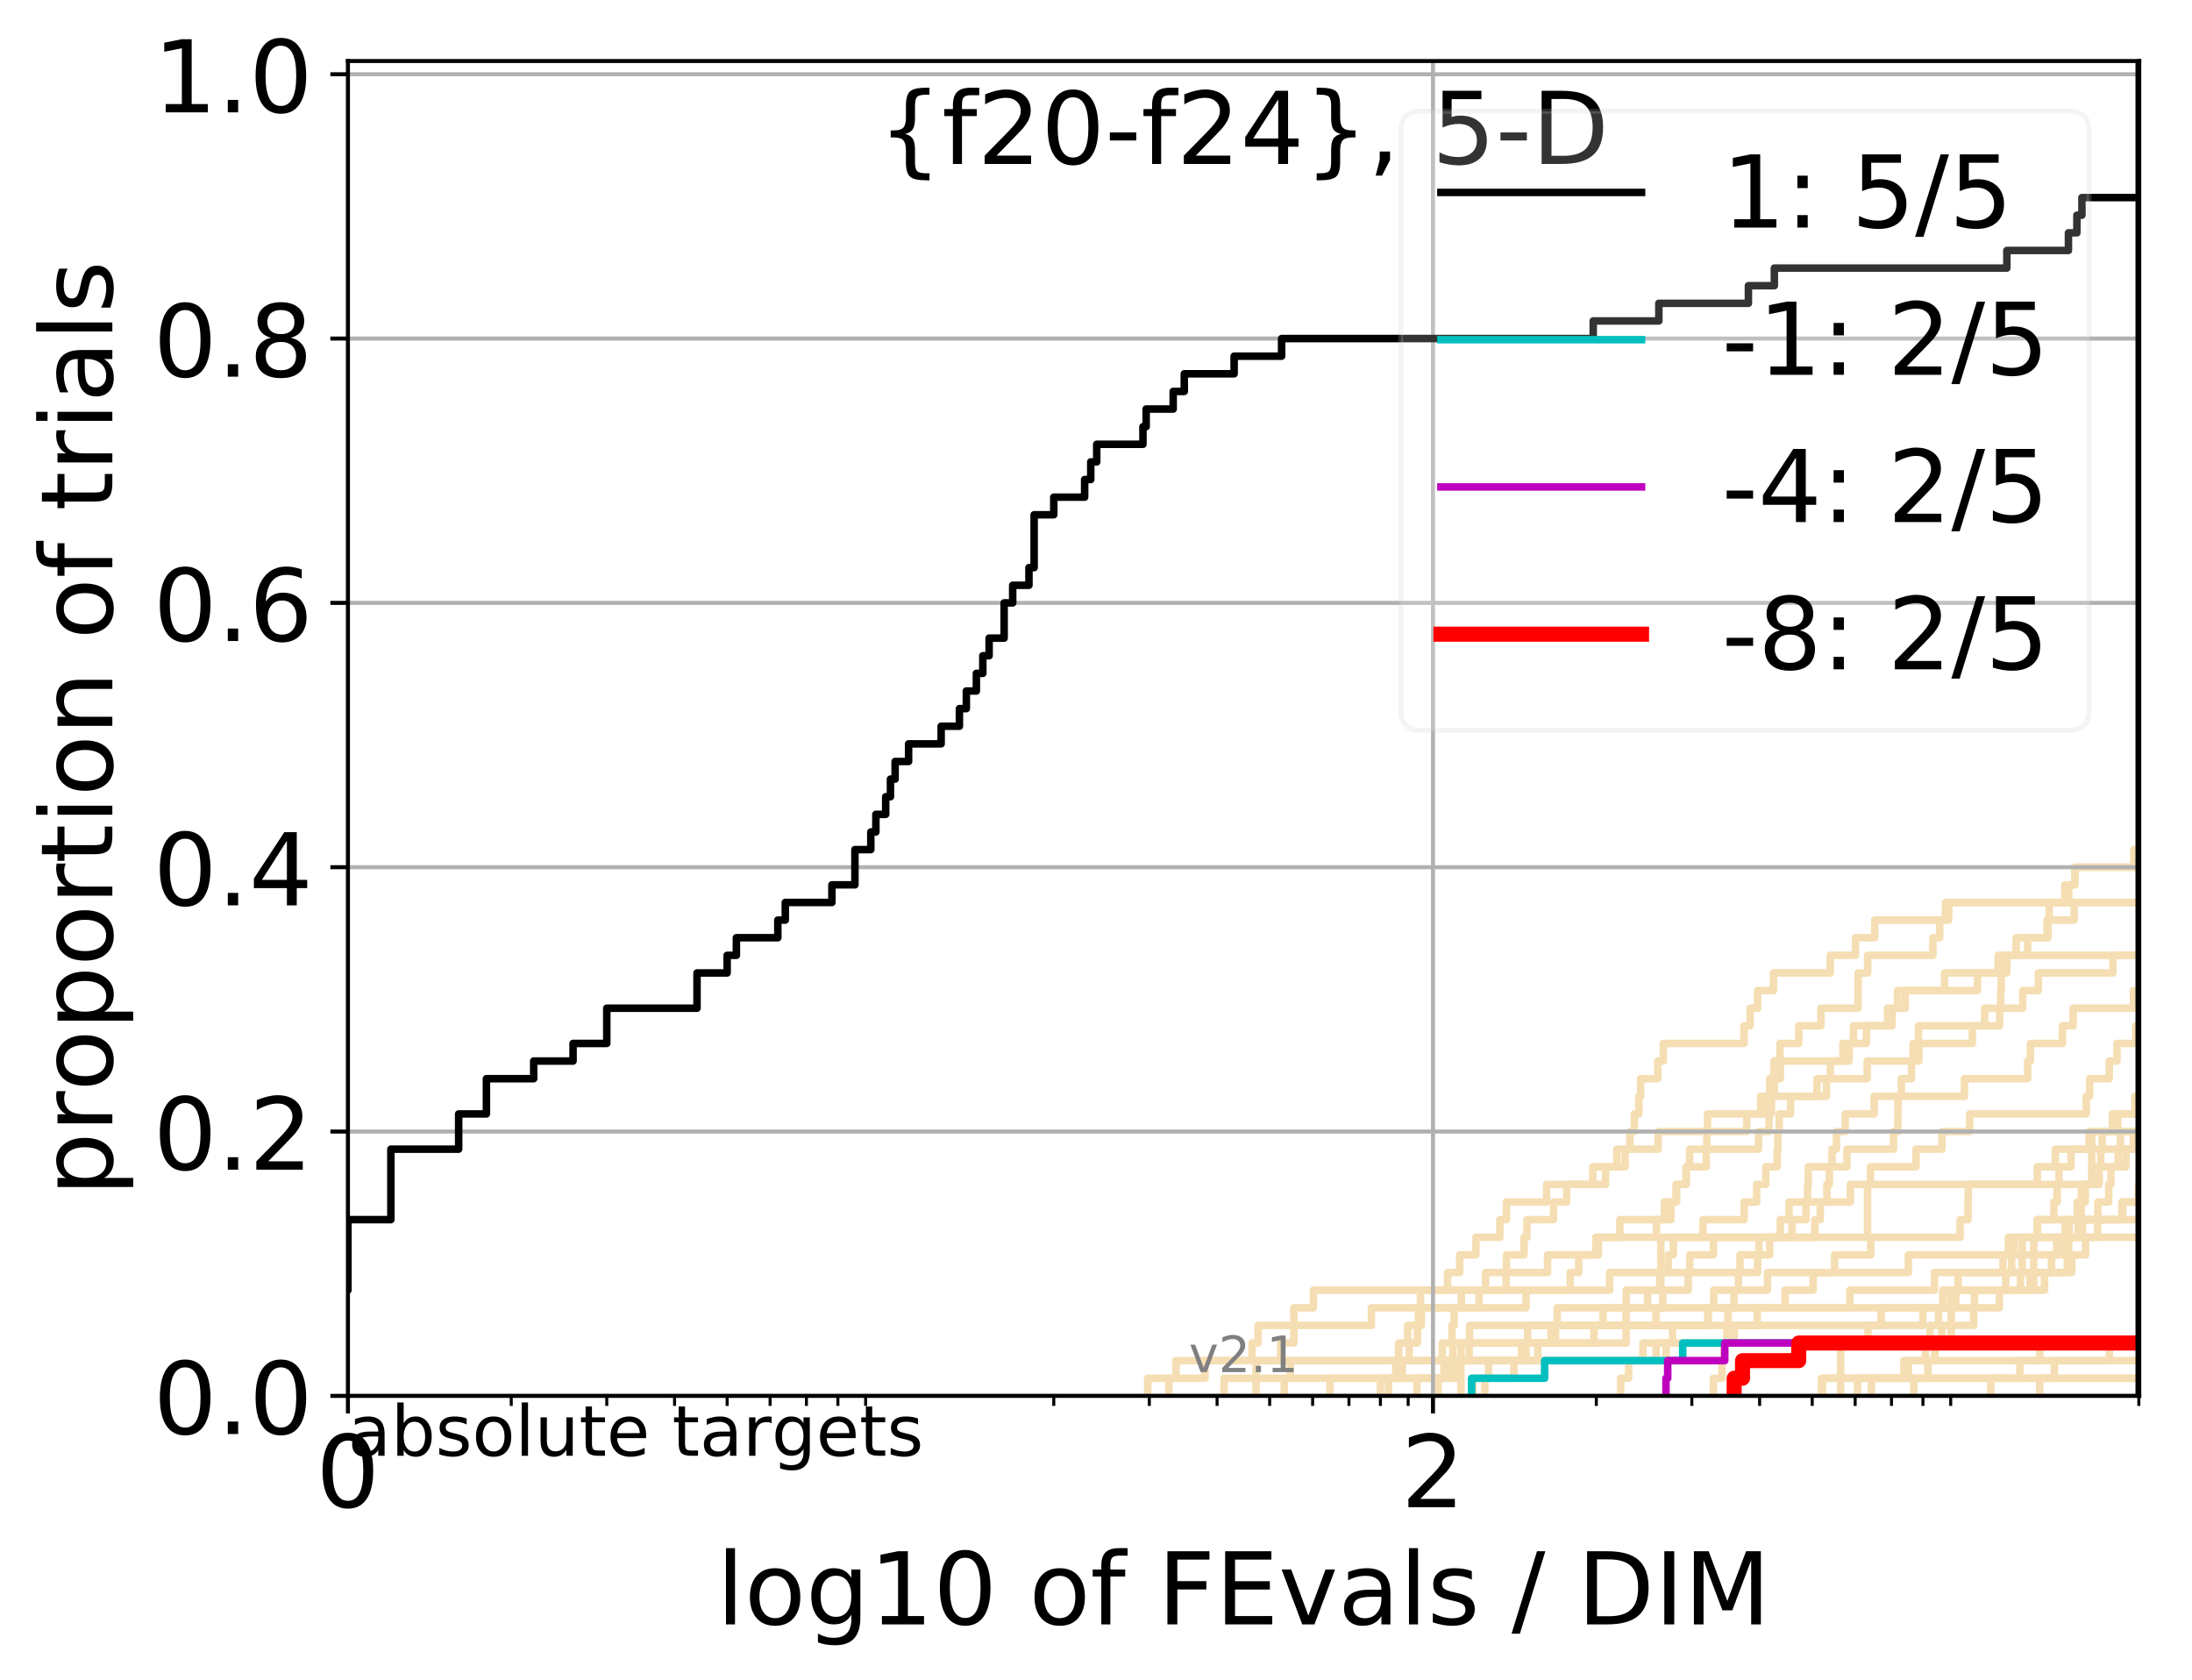 <?xml version="1.0" encoding="utf-8" standalone="no"?>
<!DOCTYPE svg PUBLIC "-//W3C//DTD SVG 1.1//EN"
  "http://www.w3.org/Graphics/SVG/1.1/DTD/svg11.dtd">
<!-- Created with matplotlib (http://matplotlib.org/) -->
<svg height="335pt" version="1.1" viewBox="0 0 437 335" width="437pt" xmlns="http://www.w3.org/2000/svg" xmlns:xlink="http://www.w3.org/1999/xlink">
 <defs>
  <style type="text/css">
*{stroke-linecap:butt;stroke-linejoin:round;}
  </style>
 </defs>
 <g id="figure_1">
  <g id="patch_1">
   <path d="M 0 335.188 
L 437.183 335.188 
L 437.183 0 
L 0 0 
z
" style="fill:#ffffff;"/>
  </g>
  <g id="axes_1">
   <g id="patch_2">
    <path d="M 69.362 278.276 
L 426.483 278.276 
L 426.483 12.164 
L 69.362 12.164 
z
" style="fill:#ffffff;"/>
   </g>
   <g id="line2d_1">
    <path clip-path="url(#pcd2923a198)" d="M 275.201 278.276 
L 275.201 274.763 
L 279.571 274.763 
L 279.571 271.25 
L 280.942 271.25 
L 280.942 267.737 
L 282.576 267.737 
L 282.576 264.224 
L 282.776 264.224 
L 282.776 260.711 
L 283.175 260.711 
L 283.175 257.197 
L 288.597 257.197 
L 288.597 253.684 
L 291.006 253.684 
L 291.006 250.171 
L 294.247 250.171 
L 294.247 246.658 
L 299.008 246.658 
L 299.008 243.145 
L 300.333 243.145 
L 300.333 239.632 
L 308.344 239.632 
L 308.344 236.119 
L 317.533 236.119 
L 317.533 232.606 
L 323.983 232.606 
L 323.983 229.093 
L 324.93 229.093 
L 324.93 225.58 
L 325.818 225.58 
L 325.818 222.067 
L 326.728 222.067 
L 326.728 218.554 
L 327.08 218.554 
L 327.08 215.041 
L 330.494 215.041 
L 330.494 211.528 
L 331.603 211.528 
L 331.603 208.015 
L 347.695 208.015 
L 347.695 204.502 
L 348.909 204.502 
L 348.909 200.989 
L 350.401 200.989 
L 350.401 197.476 
L 353.561 197.476 
L 353.561 193.963 
L 364.881 193.963 
L 364.881 190.45 
L 369.911 190.45 
L 369.911 186.937 
L 373.752 186.937 
L 373.752 183.424 
L 387.849 183.424 
L 387.849 179.911 
L 387.849 179.911 
L 387.849 179.911 
L 426.483 179.911 
" style="fill:none;stroke:#f5deb3;stroke-linecap:square;stroke-width:1.5;"/>
   </g>
   <g id="line2d_2">
    <path clip-path="url(#pcd2923a198)" d="M 366.958 278.276 
L 366.958 267.737 
L 388.998 267.737 
L 388.998 257.197 
L 405.454 257.197 
L 405.454 246.658 
L 438.183 246.658 
" style="fill:none;stroke:#f5deb3;stroke-linecap:square;stroke-width:1.5;"/>
   </g>
   <g id="line2d_3">
    <path clip-path="url(#pcd2923a198)" d="M 228.814 278.276 
L 228.814 274.763 
L 234.452 274.763 
L 234.452 271.25 
L 278.816 271.25 
L 278.816 267.737 
L 280.629 267.737 
L 280.629 264.224 
L 283.372 264.224 
L 283.372 260.711 
L 291.341 260.711 
L 291.341 257.197 
L 296.165 257.197 
L 296.165 253.684 
L 300.333 253.684 
L 300.333 250.171 
L 303.844 250.171 
L 303.844 246.658 
L 304.415 246.658 
L 304.415 243.145 
L 309.716 243.145 
L 309.716 239.632 
L 312.344 239.632 
L 312.344 236.119 
L 320.085 236.119 
L 320.085 232.606 
L 322.334 232.606 
L 322.334 229.093 
L 330.567 229.093 
L 330.567 225.58 
L 340.408 225.58 
L 340.408 222.067 
L 351.013 222.067 
L 351.013 218.554 
L 364.127 218.554 
L 364.127 215.041 
L 364.916 215.041 
L 364.916 211.528 
L 367.406 211.528 
L 367.406 208.015 
L 372.08 208.015 
L 372.08 204.502 
L 377.21 204.502 
L 377.21 200.989 
L 378.295 200.989 
L 378.295 197.476 
L 394.245 197.476 
L 394.245 193.963 
L 398.354 193.963 
L 398.354 190.45 
L 434.443 190.45 
L 434.443 186.937 
L 437.311 186.937 
L 437.311 183.424 
L 438.002 183.424 
L 438.002 179.911 
L 438.183 179.911 
" style="fill:none;stroke:#f5deb3;stroke-linecap:square;stroke-width:1.5;"/>
   </g>
   <g id="line2d_4">
    <path clip-path="url(#pcd2923a198)" d="M 265.158 278.276 
L 265.158 274.763 
L 289.558 274.763 
L 289.558 271.25 
L 289.645 271.25 
L 289.645 267.737 
L 292.978 267.737 
L 292.978 264.224 
L 330.131 264.224 
L 330.131 260.711 
L 331.497 260.711 
L 331.497 257.197 
L 336.563 257.197 
L 336.563 253.684 
L 336.88 253.684 
L 336.88 250.171 
L 341.594 250.171 
L 341.594 246.658 
L 354.915 246.658 
L 354.915 243.145 
L 356.667 243.145 
L 356.667 239.632 
L 360.373 239.632 
L 360.373 236.119 
L 360.507 236.119 
L 360.507 232.606 
L 365.228 232.606 
L 365.228 229.093 
L 366.118 229.093 
L 366.118 225.58 
L 367.865 225.58 
L 367.865 222.067 
L 373.637 222.067 
L 373.637 218.554 
L 391.641 218.554 
L 391.641 215.041 
L 404.235 215.041 
L 404.235 211.528 
L 404.781 211.528 
L 404.781 208.015 
L 411.167 208.015 
L 411.167 204.502 
L 413.301 204.502 
L 413.301 200.989 
L 425.31 200.989 
L 425.31 197.476 
L 429.273 197.476 
L 429.273 193.963 
L 433.858 193.963 
L 433.858 190.45 
L 438.183 190.45 
" style="fill:none;stroke:#f5deb3;stroke-linecap:square;stroke-width:1.5;"/>
   </g>
   <g id="line2d_5">
    <path clip-path="url(#pcd2923a198)" d="M 276.817 278.276 
L 276.817 274.763 
L 287.885 274.763 
L 287.885 271.25 
L 330.167 271.25 
L 330.167 267.737 
L 345.748 267.737 
L 345.748 264.224 
L 375.017 264.224 
L 375.017 260.711 
L 393.617 260.711 
L 393.617 257.197 
L 399.874 257.197 
L 399.874 253.684 
L 401.049 253.684 
L 401.049 250.171 
L 401.538 250.171 
L 401.538 246.658 
L 411.729 246.658 
L 411.729 243.145 
L 414.93 243.145 
L 414.93 239.632 
L 414.942 239.632 
L 414.942 236.119 
L 418.497 236.119 
L 418.497 232.606 
L 422.271 232.606 
L 422.271 229.093 
L 425.29 229.093 
L 425.29 225.58 
L 428.596 225.58 
L 428.596 222.067 
L 428.735 222.067 
L 428.735 218.554 
L 430.601 218.554 
L 430.601 215.041 
L 434.81 215.041 
L 434.81 211.528 
L 438.183 211.528 
" style="fill:none;stroke:#f5deb3;stroke-linecap:square;stroke-width:1.5;"/>
   </g>
   <g id="line2d_6"/>
   <g id="line2d_7">
    <path clip-path="url(#pcd2923a198)" d="M 293.617 278.276 
L 293.617 274.763 
L 301.823 274.763 
L 301.823 271.25 
L 304.225 271.25 
L 304.225 267.737 
L 309.206 267.737 
L 309.206 264.224 
L 319.585 264.224 
L 319.585 260.711 
L 387.312 260.711 
L 387.312 257.197 
L 404.692 257.197 
L 404.692 253.684 
L 408.979 253.684 
L 408.979 250.171 
L 410.009 250.171 
L 410.009 246.658 
L 415.181 246.658 
L 415.181 243.145 
L 428.182 243.145 
L 428.182 239.632 
L 431.114 239.632 
L 431.114 236.119 
L 432.632 236.119 
L 432.632 232.606 
L 432.902 232.606 
L 432.902 229.093 
L 434.7 229.093 
L 434.7 225.58 
L 436.903 225.58 
L 436.903 222.067 
L 438.183 222.067 
" style="fill:none;stroke:#f5deb3;stroke-linecap:square;stroke-width:1.5;"/>
   </g>
   <g id="line2d_8">
    <path clip-path="url(#pcd2923a198)" style="fill:none;stroke:#f5deb3;stroke-linecap:square;stroke-width:1.5;"/>
   </g>
   <g id="line2d_9">
    <path clip-path="url(#pcd2923a198)" d="M 282.476 278.276 
L 282.476 274.763 
L 288.153 274.763 
L 288.153 271.25 
L 303.331 271.25 
L 303.331 267.737 
L 304.541 267.737 
L 304.541 264.224 
L 350.33 264.224 
L 350.33 260.711 
L 355.873 260.711 
L 355.873 257.197 
L 361.471 257.197 
L 361.471 253.684 
L 365.761 253.684 
L 365.761 250.171 
L 372.953 250.171 
L 372.953 246.658 
L 390.767 246.658 
L 390.767 243.145 
L 392.354 243.145 
L 392.354 239.632 
L 392.393 239.632 
L 392.393 236.119 
L 406.153 236.119 
L 406.153 232.606 
L 409.762 232.606 
L 409.762 229.093 
L 422.715 229.093 
L 422.715 225.58 
L 427.891 225.58 
L 427.891 222.067 
L 430.995 222.067 
L 430.995 218.554 
L 432.886 218.554 
L 432.886 215.041 
L 437.804 215.041 
L 437.804 211.528 
L 438.183 211.528 
" style="fill:none;stroke:#f5deb3;stroke-linecap:square;stroke-width:1.5;"/>
   </g>
   <g id="line2d_10">
    <path clip-path="url(#pcd2923a198)" d="M 430.382 278.276 
L 430.382 274.763 
L 438.183 274.763 
" style="fill:none;stroke:#f5deb3;stroke-linecap:square;stroke-width:1.5;"/>
   </g>
   <g id="line2d_11">
    <path clip-path="url(#pcd2923a198)" d="M 363.126 278.276 
L 363.126 274.763 
L 402.673 274.763 
L 402.673 271.25 
L 420.515 271.25 
L 420.515 267.737 
L 428.976 267.737 
L 428.976 264.224 
L 433.037 264.224 
L 433.037 260.711 
L 437.296 260.711 
L 437.296 257.197 
L 438.183 257.197 
" style="fill:none;stroke:#f5deb3;stroke-linecap:square;stroke-width:1.5;"/>
   </g>
   <g id="line2d_12">
    <path clip-path="url(#pcd2923a198)" d="M 286.705 278.276 
L 286.705 274.763 
L 290.922 274.763 
L 290.922 271.25 
L 292.897 271.25 
L 292.897 267.737 
L 310.108 267.737 
L 310.108 264.224 
L 310.442 264.224 
L 310.442 260.711 
L 328.46 260.711 
L 328.46 257.197 
L 330.891 257.197 
L 330.891 253.684 
L 332.582 253.684 
L 332.582 250.171 
L 333.609 250.171 
L 333.609 246.658 
L 339.521 246.658 
L 339.521 243.145 
L 347.72 243.145 
L 347.72 239.632 
L 350.211 239.632 
L 350.211 236.119 
L 352.031 236.119 
L 352.031 232.606 
L 354.308 232.606 
L 354.308 229.093 
L 354.439 229.093 
L 354.439 225.58 
L 354.699 225.58 
L 354.699 222.067 
L 356.977 222.067 
L 356.977 218.554 
L 362.232 218.554 
L 362.232 215.041 
L 372.244 215.041 
L 372.244 211.528 
L 382.544 211.528 
L 382.544 208.015 
L 393.21 208.015 
L 393.21 204.502 
L 398.652 204.502 
L 398.652 200.989 
L 403.253 200.989 
L 403.253 197.476 
L 406.376 197.476 
L 406.376 193.963 
L 421.239 193.963 
L 421.239 190.45 
L 427.695 190.45 
L 427.695 186.937 
L 434.994 186.937 
L 434.994 183.424 
L 435.832 183.424 
L 435.832 179.911 
L 438.183 179.911 
" style="fill:none;stroke:#f5deb3;stroke-linecap:square;stroke-width:1.5;"/>
   </g>
   <g id="line2d_13">
    <path clip-path="url(#pcd2923a198)" d="M 363.324 278.276 
L 363.324 274.763 
L 379.572 274.763 
L 379.572 271.25 
L 385.731 271.25 
L 385.731 267.737 
L 387.129 267.737 
L 387.129 264.224 
L 393.485 264.224 
L 393.485 260.711 
L 398.601 260.711 
L 398.601 257.197 
L 402.813 257.197 
L 402.813 253.684 
L 403.145 253.684 
L 403.145 250.171 
L 403.145 250.171 
L 403.145 246.658 
L 406.131 246.658 
L 406.131 243.145 
L 423.19 243.145 
L 423.19 239.632 
L 423.19 239.632 
L 423.19 239.632 
L 426.483 239.632 
" style="fill:none;stroke:#f5deb3;stroke-linecap:square;stroke-width:1.5;"/>
   </g>
   <g id="line2d_14">
    <path clip-path="url(#pcd2923a198)" d="M 244.03 278.276 
L 244.03 274.763 
L 257.258 274.763 
L 257.258 271.25 
L 327.545 271.25 
L 327.545 267.737 
L 372.393 267.737 
L 372.393 264.224 
L 383.361 264.224 
L 383.361 260.711 
L 388.894 260.711 
L 388.894 257.197 
L 390.374 257.197 
L 390.374 253.684 
L 399.317 253.684 
L 399.317 250.171 
L 400.392 250.171 
L 400.392 246.658 
L 406.211 246.658 
L 406.211 243.145 
L 409.46 243.145 
L 409.46 239.632 
L 410.109 239.632 
L 410.109 236.119 
L 410.473 236.119 
L 410.473 232.606 
L 412.883 232.606 
L 412.883 229.093 
L 416.475 229.093 
L 416.475 225.58 
L 421.124 225.58 
L 421.124 222.067 
L 425.612 222.067 
L 425.612 218.554 
L 438.183 218.554 
" style="fill:none;stroke:#f5deb3;stroke-linecap:square;stroke-width:1.5;"/>
   </g>
   <g id="line2d_15">
    <path clip-path="url(#pcd2923a198)" style="fill:none;stroke:#f5deb3;stroke-linecap:square;stroke-width:1.5;"/>
   </g>
   <g id="line2d_16">
    <path clip-path="url(#pcd2923a198)" d="M 370.331 278.276 
L 370.331 274.763 
L 438.183 274.763 
" style="fill:none;stroke:#f5deb3;stroke-linecap:square;stroke-width:1.5;"/>
   </g>
   <g id="line2d_17">
    <path clip-path="url(#pcd2923a198)" d="M 381.542 278.276 
L 381.542 274.763 
L 384.349 274.763 
L 384.349 271.25 
L 406.649 271.25 
L 406.649 267.737 
L 438.183 267.737 
" style="fill:none;stroke:#f5deb3;stroke-linecap:square;stroke-width:1.5;"/>
   </g>
   <g id="line2d_18">
    <path clip-path="url(#pcd2923a198)" d="M 256.038 278.276 
L 256.038 274.763 
L 278.269 274.763 
L 278.269 271.25 
L 287.525 271.25 
L 287.525 267.737 
L 289.472 267.737 
L 289.472 264.224 
L 289.903 264.224 
L 289.903 260.711 
L 304.225 260.711 
L 304.225 257.197 
L 313.032 257.197 
L 313.032 253.684 
L 314.732 253.684 
L 314.732 250.171 
L 318.148 250.171 
L 318.148 246.658 
L 322.933 246.658 
L 322.933 243.145 
L 333.099 243.145 
L 333.099 239.632 
L 334.148 239.632 
L 334.148 236.119 
L 336.147 236.119 
L 336.147 232.606 
L 336.848 232.606 
L 336.848 229.093 
L 350.59 229.093 
L 350.59 225.58 
L 352.667 225.58 
L 352.667 222.067 
L 353.161 222.067 
L 353.161 218.554 
L 353.738 218.554 
L 353.738 215.041 
L 354.915 215.041 
L 354.915 211.528 
L 368.643 211.528 
L 368.643 208.015 
L 369.502 208.015 
L 369.502 204.502 
L 376.29 204.502 
L 376.29 200.989 
L 379.826 200.989 
L 379.826 197.476 
L 387.667 197.476 
L 387.667 193.963 
L 399.758 193.963 
L 399.758 190.45 
L 404.242 190.45 
L 404.242 186.937 
L 408.1 186.937 
L 408.1 183.424 
L 413.511 183.424 
L 413.511 179.911 
L 432.677 179.911 
L 432.677 176.398 
L 438.183 176.398 
" style="fill:none;stroke:#f5deb3;stroke-linecap:square;stroke-width:1.5;"/>
   </g>
   <g id="line2d_19">
    <path clip-path="url(#pcd2923a198)" d="M 428.137 278.276 
L 428.137 276.99 
L 428.137 276.99 
L 428.137 276.99 
L 428.137 275.705 
L 428.137 275.705 
L 428.137 275.705 
L 428.137 274.42 
L 432.421 274.42 
L 432.421 270.564 
L 436.522 270.564 
L 436.522 266.708 
L 438.183 266.708 
L 438.183 266.708 
" style="fill:none;stroke:#f5deb3;stroke-linecap:square;stroke-width:1.5;"/>
   </g>
   <g id="line2d_20">
    <path clip-path="url(#pcd2923a198)" d="M 250.416 278.276 
L 250.416 274.763 
L 250.416 274.763 
L 250.416 271.25 
L 255.326 271.25 
L 255.326 267.737 
L 257.941 267.737 
L 257.941 264.224 
L 273.406 264.224 
L 273.406 260.711 
L 294.869 260.711 
L 294.869 257.197 
L 300.265 257.197 
L 300.265 253.684 
L 308.518 253.684 
L 308.518 250.171 
L 318.663 250.171 
L 318.663 246.658 
L 330.24 246.658 
L 330.24 243.145 
L 331.815 243.145 
L 331.815 239.632 
L 334.249 239.632 
L 334.249 236.119 
L 336.147 236.119 
L 336.147 232.606 
L 340.173 232.606 
L 340.173 229.093 
L 340.291 229.093 
L 340.291 225.58 
L 348.219 225.58 
L 348.219 222.067 
L 351.962 222.067 
L 351.962 218.554 
L 352.802 218.554 
L 352.802 215.041 
L 353.65 215.041 
L 353.65 211.528 
L 354.85 211.528 
L 354.85 208.015 
L 358.617 208.015 
L 358.617 204.502 
L 363.018 204.502 
L 363.018 200.989 
L 370.424 200.989 
L 370.424 197.476 
L 370.439 197.476 
L 370.439 193.963 
L 372.348 193.963 
L 372.348 190.45 
L 385.339 190.45 
L 385.339 186.937 
L 386.693 186.937 
L 386.693 183.424 
L 388.496 183.424 
L 388.496 179.911 
L 411.658 179.911 
L 411.658 176.398 
L 413.678 176.398 
L 413.678 172.885 
L 438.183 172.885 
" style="fill:none;stroke:#f5deb3;stroke-linecap:square;stroke-width:1.5;"/>
   </g>
   <g id="line2d_21">
    <path clip-path="url(#pcd2923a198)" style="fill:none;stroke:#f5deb3;stroke-linecap:square;stroke-width:1.5;"/>
   </g>
   <g id="line2d_22">
    <path clip-path="url(#pcd2923a198)" d="M 233.032 278.276 
L 233.032 274.763 
L 240.232 274.763 
L 240.232 271.25 
L 249.613 271.25 
L 249.613 267.737 
L 250.813 267.737 
L 250.813 264.224 
L 257.941 264.224 
L 257.941 260.711 
L 261.844 260.711 
L 261.844 257.197 
L 320.891 257.197 
L 320.891 253.684 
L 350.401 253.684 
L 350.401 250.171 
L 352.802 250.171 
L 352.802 246.658 
L 357.244 246.658 
L 357.244 243.145 
L 360.046 243.145 
L 360.046 239.632 
L 368.883 239.632 
L 368.883 236.119 
L 372.909 236.119 
L 372.909 232.606 
L 381.991 232.606 
L 381.991 229.093 
L 387.15 229.093 
L 387.15 225.58 
L 392.673 225.58 
L 392.673 222.067 
L 415.921 222.067 
L 415.921 218.554 
L 416.603 218.554 
L 416.603 215.041 
L 420.51 215.041 
L 420.51 211.528 
L 422.045 211.528 
L 422.045 208.015 
L 425.783 208.015 
L 425.783 204.502 
L 436.723 204.502 
L 436.723 200.989 
L 438.183 200.989 
" style="fill:none;stroke:#f5deb3;stroke-linecap:square;stroke-width:1.5;"/>
   </g>
   <g id="line2d_23">
    <path clip-path="url(#pcd2923a198)" d="M 373.099 278.276 
L 373.099 274.763 
L 380.467 274.763 
L 380.467 271.25 
L 383.84 271.25 
L 383.84 267.737 
L 384.75 267.737 
L 384.75 264.224 
L 386.474 264.224 
L 386.474 260.711 
L 389.916 260.711 
L 389.916 257.197 
L 407.605 257.197 
L 407.605 253.684 
L 412.144 253.684 
L 412.144 250.171 
L 412.405 250.171 
L 412.405 246.658 
L 414.326 246.658 
L 414.326 243.145 
L 423.019 243.145 
L 423.019 239.632 
L 426.323 239.632 
L 426.323 236.119 
L 433.725 236.119 
L 433.725 232.606 
L 438.183 232.606 
" style="fill:none;stroke:#f5deb3;stroke-linecap:square;stroke-width:1.5;"/>
   </g>
   <g id="line2d_24">
    <path clip-path="url(#pcd2923a198)" d="M 323.102 278.276 
L 323.102 274.763 
L 324.685 274.763 
L 324.685 271.25 
L 332.165 271.25 
L 332.165 267.737 
L 333.44 267.737 
L 333.44 264.224 
L 340.584 264.224 
L 340.584 260.711 
L 341.652 260.711 
L 341.652 257.197 
L 352.372 257.197 
L 352.372 253.684 
L 380.455 253.684 
L 380.455 250.171 
L 411.439 250.171 
L 411.439 246.658 
L 412.518 246.658 
L 412.518 243.145 
L 414.119 243.145 
L 414.119 239.632 
L 415.709 239.632 
L 415.709 236.119 
L 417.831 236.119 
L 417.831 232.606 
L 418.829 232.606 
L 418.829 229.093 
L 419.099 229.093 
L 419.099 225.58 
L 422.199 225.58 
L 422.199 222.067 
L 432.545 222.067 
L 432.545 218.554 
L 433.395 218.554 
L 433.395 215.041 
L 434.692 215.041 
L 434.692 211.528 
L 438.183 211.528 
" style="fill:none;stroke:#f5deb3;stroke-linecap:square;stroke-width:1.5;"/>
   </g>
   <g id="line2d_25">
    <path clip-path="url(#pcd2923a198)" style="fill:none;stroke:#f5deb3;stroke-linecap:square;stroke-width:1.5;"/>
   </g>
   <g id="line2d_26">
    <path clip-path="url(#pcd2923a198)" d="M 341.594 278.276 
L 341.594 274.763 
L 343.306 274.763 
L 343.306 271.25 
L 343.717 271.25 
L 343.717 267.737 
L 344.26 267.737 
L 344.26 264.224 
L 344.476 264.224 
L 344.476 260.711 
L 345.696 260.711 
L 345.696 257.197 
L 346.578 257.197 
L 346.578 253.684 
L 346.885 253.684 
L 346.885 250.171 
L 350.661 250.171 
L 350.661 246.658 
L 361.807 246.658 
L 361.807 243.145 
L 362.891 243.145 
L 362.891 239.632 
L 364.215 239.632 
L 364.215 236.119 
L 364.707 236.119 
L 364.707 232.606 
L 368.207 232.606 
L 368.207 229.093 
L 377.49 229.093 
L 377.49 225.58 
L 378.36 225.58 
L 378.36 222.067 
L 378.386 222.067 
L 378.386 218.554 
L 379.047 218.554 
L 379.047 215.041 
L 381.088 215.041 
L 381.088 211.528 
L 381.395 211.528 
L 381.395 208.015 
L 382.484 208.015 
L 382.484 204.502 
L 395.658 204.502 
L 395.658 200.989 
L 398.847 200.989 
L 398.847 197.476 
L 398.965 197.476 
L 398.965 193.963 
L 400.08 193.963 
L 400.08 190.45 
L 401.943 190.45 
L 401.943 186.937 
L 408.294 186.937 
L 408.294 183.424 
L 408.535 183.424 
L 408.535 179.911 
L 412.436 179.911 
L 412.436 176.398 
L 413.641 176.398 
L 413.641 172.885 
L 425.406 172.885 
L 425.406 169.372 
L 426.824 169.372 
L 426.824 165.859 
L 431.508 165.859 
L 431.508 162.346 
L 434.751 162.346 
L 434.751 158.833 
L 438.183 158.833 
" style="fill:none;stroke:#f5deb3;stroke-linecap:square;stroke-width:1.5;"/>
   </g>
   <g id="line2d_27">
    <path clip-path="url(#pcd2923a198)" d="M 396.872 278.276 
L 396.872 274.763 
L 396.872 274.763 
L 396.872 274.763 
L 426.483 274.763 
" style="fill:none;stroke:#f5deb3;stroke-linecap:square;stroke-width:1.5;"/>
   </g>
   <g id="line2d_28">
    <path clip-path="url(#pcd2923a198)" d="M 296.014 278.276 
L 296.014 274.763 
L 296.762 274.763 
L 296.762 271.25 
L 306.571 271.25 
L 306.571 267.737 
L 317.77 267.737 
L 317.77 264.224 
L 340.467 264.224 
L 340.467 260.711 
L 368.787 260.711 
L 368.787 257.197 
L 385.653 257.197 
L 385.653 253.684 
L 413.027 253.684 
L 413.027 250.171 
L 415.78 250.171 
L 415.78 246.658 
L 418.19 246.658 
L 418.19 243.145 
L 418.23 243.145 
L 418.23 239.632 
L 420.393 239.632 
L 420.393 236.119 
L 420.839 236.119 
L 420.839 232.606 
L 423.825 232.606 
L 423.825 229.093 
L 429.844 229.093 
L 429.844 225.58 
L 431.482 225.58 
L 431.482 222.067 
L 438.183 222.067 
" style="fill:none;stroke:#f5deb3;stroke-linecap:square;stroke-width:1.5;"/>
   </g>
   <g id="line2d_29">
    <path clip-path="url(#pcd2923a198)" d="M 291.257 278.276 
L 291.257 274.763 
L 291.257 274.763 
L 291.257 271.25 
L 291.257 271.25 
L 291.257 267.737 
L 324.191 267.737 
L 324.191 264.224 
L 324.191 264.224 
L 324.191 260.711 
L 324.191 260.711 
L 324.191 257.197 
L 331.106 257.197 
L 331.106 253.684 
L 331.106 253.684 
L 331.106 250.171 
L 331.106 250.171 
L 331.106 246.658 
L 372.304 246.658 
L 372.304 243.145 
L 372.304 243.145 
L 372.304 239.632 
L 372.304 239.632 
L 372.304 236.119 
L 417.001 236.119 
L 417.001 232.606 
L 417.001 232.606 
L 417.001 229.093 
L 417.001 229.093 
L 417.001 225.58 
L 434.869 225.58 
L 434.869 222.067 
L 434.869 222.067 
L 434.869 218.554 
L 434.869 218.554 
L 434.869 215.041 
L 438.183 215.041 
" style="fill:none;stroke:#f5deb3;stroke-linecap:square;stroke-width:1.5;"/>
   </g>
   <g id="line2d_30">
    <path clip-path="url(#pcd2923a198)" d="M 406.635 278.276 
L 406.635 274.763 
L 409.568 274.763 
L 409.568 271.25 
L 438.183 271.25 
" style="fill:none;stroke:#f5deb3;stroke-linecap:square;stroke-width:1.5;"/>
   </g>
   <g id="matplotlib.axis_1">
    <g id="xtick_1">
     <g id="line2d_31">
      <path clip-path="url(#pcd2923a198)" d="M 69.362 278.276 
L 69.362 12.164 
" style="fill:none;stroke:#b0b0b0;stroke-linecap:square;stroke-width:0.8;"/>
     </g>
     <g id="line2d_32">
      <defs>
       <path d="M 0 0 
L 0 3.5 
" id="ma69e922502" style="stroke:#000000;stroke-width:0.8;"/>
      </defs>
      <g>
       <use style="stroke:#000000;stroke-width:0.8;" x="69.362" xlink:href="#ma69e922502" y="278.276"/>
      </g>
     </g>
     <g id="text_1">
      <!-- 0 -->
      <defs>
       <path d="M 31.781 66.406 
Q 24.172 66.406 20.328 58.906 
Q 16.5 51.422 16.5 36.375 
Q 16.5 21.391 20.328 13.891 
Q 24.172 6.391 31.781 6.391 
Q 39.453 6.391 43.281 13.891 
Q 47.125 21.391 47.125 36.375 
Q 47.125 51.422 43.281 58.906 
Q 39.453 66.406 31.781 66.406 
z
M 31.781 74.219 
Q 44.047 74.219 50.516 64.516 
Q 56.984 54.828 56.984 36.375 
Q 56.984 17.969 50.516 8.266 
Q 44.047 -1.422 31.781 -1.422 
Q 19.531 -1.422 13.062 8.266 
Q 6.594 17.969 6.594 36.375 
Q 6.594 54.828 13.062 64.516 
Q 19.531 74.219 31.781 74.219 
z
" id="DejaVuSans-30"/>
      </defs>
      <g transform="translate(63 300.473)scale(0.2 -0.2)">
       <use xlink:href="#DejaVuSans-30"/>
      </g>
     </g>
    </g>
    <g id="xtick_2">
     <g id="line2d_33">
      <path clip-path="url(#pcd2923a198)" d="M 285.683 278.276 
L 285.683 12.164 
" style="fill:none;stroke:#b0b0b0;stroke-linecap:square;stroke-width:0.8;"/>
     </g>
     <g id="line2d_34">
      <g>
       <use style="stroke:#000000;stroke-width:0.8;" x="285.683" xlink:href="#ma69e922502" y="278.276"/>
      </g>
     </g>
     <g id="text_2">
      <!-- 2 -->
      <defs>
       <path d="M 19.188 8.297 
L 53.609 8.297 
L 53.609 0 
L 7.328 0 
L 7.328 8.297 
Q 12.938 14.109 22.625 23.891 
Q 32.328 33.688 34.812 36.531 
Q 39.547 41.844 41.422 45.531 
Q 43.312 49.219 43.312 52.781 
Q 43.312 58.594 39.234 62.25 
Q 35.156 65.922 28.609 65.922 
Q 23.969 65.922 18.812 64.312 
Q 13.672 62.703 7.812 59.422 
L 7.812 69.391 
Q 13.766 71.781 18.938 73 
Q 24.125 74.219 28.422 74.219 
Q 39.75 74.219 46.484 68.547 
Q 53.219 62.891 53.219 53.422 
Q 53.219 48.922 51.531 44.891 
Q 49.859 40.875 45.406 35.406 
Q 44.188 33.984 37.641 27.219 
Q 31.109 20.453 19.188 8.297 
z
" id="DejaVuSans-32"/>
      </defs>
      <g transform="translate(279.32 300.473)scale(0.2 -0.2)">
       <use xlink:href="#DejaVuSans-32"/>
      </g>
     </g>
    </g>
    <g id="xtick_3">
     <g id="line2d_35">
      <defs>
       <path d="M 0 0 
L 0 2 
" id="m3ae8839c3d" style="stroke:#000000;stroke-width:0.6;"/>
      </defs>
      <g>
       <use style="stroke:#000000;stroke-width:0.6;" x="101.922" xlink:href="#m3ae8839c3d" y="278.276"/>
      </g>
     </g>
    </g>
    <g id="xtick_4">
     <g id="line2d_36">
      <g>
       <use style="stroke:#000000;stroke-width:0.6;" x="120.968" xlink:href="#m3ae8839c3d" y="278.276"/>
      </g>
     </g>
    </g>
    <g id="xtick_5">
     <g id="line2d_37">
      <g>
       <use style="stroke:#000000;stroke-width:0.6;" x="134.481" xlink:href="#m3ae8839c3d" y="278.276"/>
      </g>
     </g>
    </g>
    <g id="xtick_6">
     <g id="line2d_38">
      <g>
       <use style="stroke:#000000;stroke-width:0.6;" x="144.963" xlink:href="#m3ae8839c3d" y="278.276"/>
      </g>
     </g>
    </g>
    <g id="xtick_7">
     <g id="line2d_39">
      <g>
       <use style="stroke:#000000;stroke-width:0.6;" x="153.528" xlink:href="#m3ae8839c3d" y="278.276"/>
      </g>
     </g>
    </g>
    <g id="xtick_8">
     <g id="line2d_40">
      <g>
       <use style="stroke:#000000;stroke-width:0.6;" x="160.769" xlink:href="#m3ae8839c3d" y="278.276"/>
      </g>
     </g>
    </g>
    <g id="xtick_9">
     <g id="line2d_41">
      <g>
       <use style="stroke:#000000;stroke-width:0.6;" x="167.041" xlink:href="#m3ae8839c3d" y="278.276"/>
      </g>
     </g>
    </g>
    <g id="xtick_10">
     <g id="line2d_42">
      <g>
       <use style="stroke:#000000;stroke-width:0.6;" x="172.574" xlink:href="#m3ae8839c3d" y="278.276"/>
      </g>
     </g>
    </g>
    <g id="xtick_11">
     <g id="line2d_43">
      <g>
       <use style="stroke:#000000;stroke-width:0.6;" x="210.082" xlink:href="#m3ae8839c3d" y="278.276"/>
      </g>
     </g>
    </g>
    <g id="xtick_12">
     <g id="line2d_44">
      <g>
       <use style="stroke:#000000;stroke-width:0.6;" x="229.128" xlink:href="#m3ae8839c3d" y="278.276"/>
      </g>
     </g>
    </g>
    <g id="xtick_13">
     <g id="line2d_45">
      <g>
       <use style="stroke:#000000;stroke-width:0.6;" x="242.642" xlink:href="#m3ae8839c3d" y="278.276"/>
      </g>
     </g>
    </g>
    <g id="xtick_14">
     <g id="line2d_46">
      <g>
       <use style="stroke:#000000;stroke-width:0.6;" x="253.124" xlink:href="#m3ae8839c3d" y="278.276"/>
      </g>
     </g>
    </g>
    <g id="xtick_15">
     <g id="line2d_47">
      <g>
       <use style="stroke:#000000;stroke-width:0.6;" x="261.688" xlink:href="#m3ae8839c3d" y="278.276"/>
      </g>
     </g>
    </g>
    <g id="xtick_16">
     <g id="line2d_48">
      <g>
       <use style="stroke:#000000;stroke-width:0.6;" x="268.929" xlink:href="#m3ae8839c3d" y="278.276"/>
      </g>
     </g>
    </g>
    <g id="xtick_17">
     <g id="line2d_49">
      <g>
       <use style="stroke:#000000;stroke-width:0.6;" x="275.201" xlink:href="#m3ae8839c3d" y="278.276"/>
      </g>
     </g>
    </g>
    <g id="xtick_18">
     <g id="line2d_50">
      <g>
       <use style="stroke:#000000;stroke-width:0.6;" x="280.734" xlink:href="#m3ae8839c3d" y="278.276"/>
      </g>
     </g>
    </g>
    <g id="xtick_19">
     <g id="line2d_51">
      <g>
       <use style="stroke:#000000;stroke-width:0.6;" x="318.242" xlink:href="#m3ae8839c3d" y="278.276"/>
      </g>
     </g>
    </g>
    <g id="xtick_20">
     <g id="line2d_52">
      <g>
       <use style="stroke:#000000;stroke-width:0.6;" x="337.289" xlink:href="#m3ae8839c3d" y="278.276"/>
      </g>
     </g>
    </g>
    <g id="xtick_21">
     <g id="line2d_53">
      <g>
       <use style="stroke:#000000;stroke-width:0.6;" x="350.802" xlink:href="#m3ae8839c3d" y="278.276"/>
      </g>
     </g>
    </g>
    <g id="xtick_22">
     <g id="line2d_54">
      <g>
       <use style="stroke:#000000;stroke-width:0.6;" x="361.284" xlink:href="#m3ae8839c3d" y="278.276"/>
      </g>
     </g>
    </g>
    <g id="xtick_23">
     <g id="line2d_55">
      <g>
       <use style="stroke:#000000;stroke-width:0.6;" x="369.848" xlink:href="#m3ae8839c3d" y="278.276"/>
      </g>
     </g>
    </g>
    <g id="xtick_24">
     <g id="line2d_56">
      <g>
       <use style="stroke:#000000;stroke-width:0.6;" x="377.089" xlink:href="#m3ae8839c3d" y="278.276"/>
      </g>
     </g>
    </g>
    <g id="xtick_25">
     <g id="line2d_57">
      <g>
       <use style="stroke:#000000;stroke-width:0.6;" x="383.361" xlink:href="#m3ae8839c3d" y="278.276"/>
      </g>
     </g>
    </g>
    <g id="xtick_26">
     <g id="line2d_58">
      <g>
       <use style="stroke:#000000;stroke-width:0.6;" x="388.894" xlink:href="#m3ae8839c3d" y="278.276"/>
      </g>
     </g>
    </g>
    <g id="xtick_27">
     <g id="line2d_59">
      <g>
       <use style="stroke:#000000;stroke-width:0.6;" x="426.403" xlink:href="#m3ae8839c3d" y="278.276"/>
      </g>
     </g>
    </g>
    <g id="text_3">
     <!-- log10 of FEvals / DIM -->
     <defs>
      <path d="M 9.422 75.984 
L 18.406 75.984 
L 18.406 0 
L 9.422 0 
z
" id="DejaVuSans-6c"/>
      <path d="M 30.609 48.391 
Q 23.391 48.391 19.188 42.75 
Q 14.984 37.109 14.984 27.297 
Q 14.984 17.484 19.156 11.844 
Q 23.344 6.203 30.609 6.203 
Q 37.797 6.203 41.984 11.859 
Q 46.188 17.531 46.188 27.297 
Q 46.188 37.016 41.984 42.703 
Q 37.797 48.391 30.609 48.391 
z
M 30.609 56 
Q 42.328 56 49.016 48.375 
Q 55.719 40.766 55.719 27.297 
Q 55.719 13.875 49.016 6.219 
Q 42.328 -1.422 30.609 -1.422 
Q 18.844 -1.422 12.172 6.219 
Q 5.516 13.875 5.516 27.297 
Q 5.516 40.766 12.172 48.375 
Q 18.844 56 30.609 56 
z
" id="DejaVuSans-6f"/>
      <path d="M 45.406 27.984 
Q 45.406 37.75 41.375 43.109 
Q 37.359 48.484 30.078 48.484 
Q 22.859 48.484 18.828 43.109 
Q 14.797 37.75 14.797 27.984 
Q 14.797 18.266 18.828 12.891 
Q 22.859 7.516 30.078 7.516 
Q 37.359 7.516 41.375 12.891 
Q 45.406 18.266 45.406 27.984 
z
M 54.391 6.781 
Q 54.391 -7.172 48.188 -13.984 
Q 42 -20.797 29.203 -20.797 
Q 24.469 -20.797 20.266 -20.094 
Q 16.062 -19.391 12.109 -17.922 
L 12.109 -9.188 
Q 16.062 -11.328 19.922 -12.344 
Q 23.781 -13.375 27.781 -13.375 
Q 36.625 -13.375 41.016 -8.766 
Q 45.406 -4.156 45.406 5.172 
L 45.406 9.625 
Q 42.625 4.781 38.281 2.391 
Q 33.938 0 27.875 0 
Q 17.828 0 11.672 7.656 
Q 5.516 15.328 5.516 27.984 
Q 5.516 40.672 11.672 48.328 
Q 17.828 56 27.875 56 
Q 33.938 56 38.281 53.609 
Q 42.625 51.219 45.406 46.391 
L 45.406 54.688 
L 54.391 54.688 
z
" id="DejaVuSans-67"/>
      <path d="M 12.406 8.297 
L 28.516 8.297 
L 28.516 63.922 
L 10.984 60.406 
L 10.984 69.391 
L 28.422 72.906 
L 38.281 72.906 
L 38.281 8.297 
L 54.391 8.297 
L 54.391 0 
L 12.406 0 
z
" id="DejaVuSans-31"/>
      <path id="DejaVuSans-20"/>
      <path d="M 37.109 75.984 
L 37.109 68.5 
L 28.516 68.5 
Q 23.688 68.5 21.797 66.547 
Q 19.922 64.594 19.922 59.516 
L 19.922 54.688 
L 34.719 54.688 
L 34.719 47.703 
L 19.922 47.703 
L 19.922 0 
L 10.891 0 
L 10.891 47.703 
L 2.297 47.703 
L 2.297 54.688 
L 10.891 54.688 
L 10.891 58.5 
Q 10.891 67.625 15.141 71.797 
Q 19.391 75.984 28.609 75.984 
z
" id="DejaVuSans-66"/>
      <path d="M 9.812 72.906 
L 51.703 72.906 
L 51.703 64.594 
L 19.672 64.594 
L 19.672 43.109 
L 48.578 43.109 
L 48.578 34.812 
L 19.672 34.812 
L 19.672 0 
L 9.812 0 
z
" id="DejaVuSans-46"/>
      <path d="M 9.812 72.906 
L 55.906 72.906 
L 55.906 64.594 
L 19.672 64.594 
L 19.672 43.016 
L 54.391 43.016 
L 54.391 34.719 
L 19.672 34.719 
L 19.672 8.297 
L 56.781 8.297 
L 56.781 0 
L 9.812 0 
z
" id="DejaVuSans-45"/>
      <path d="M 2.984 54.688 
L 12.5 54.688 
L 29.594 8.797 
L 46.688 54.688 
L 56.203 54.688 
L 35.688 0 
L 23.484 0 
z
" id="DejaVuSans-76"/>
      <path d="M 34.281 27.484 
Q 23.391 27.484 19.188 25 
Q 14.984 22.516 14.984 16.5 
Q 14.984 11.719 18.141 8.906 
Q 21.297 6.109 26.703 6.109 
Q 34.188 6.109 38.703 11.406 
Q 43.219 16.703 43.219 25.484 
L 43.219 27.484 
z
M 52.203 31.203 
L 52.203 0 
L 43.219 0 
L 43.219 8.297 
Q 40.141 3.328 35.547 0.953 
Q 30.953 -1.422 24.312 -1.422 
Q 15.922 -1.422 10.953 3.297 
Q 6 8.016 6 15.922 
Q 6 25.141 12.172 29.828 
Q 18.359 34.516 30.609 34.516 
L 43.219 34.516 
L 43.219 35.406 
Q 43.219 41.609 39.141 45 
Q 35.062 48.391 27.688 48.391 
Q 23 48.391 18.547 47.266 
Q 14.109 46.141 10.016 43.891 
L 10.016 52.203 
Q 14.938 54.109 19.578 55.047 
Q 24.219 56 28.609 56 
Q 40.484 56 46.344 49.844 
Q 52.203 43.703 52.203 31.203 
z
" id="DejaVuSans-61"/>
      <path d="M 44.281 53.078 
L 44.281 44.578 
Q 40.484 46.531 36.375 47.5 
Q 32.281 48.484 27.875 48.484 
Q 21.188 48.484 17.844 46.438 
Q 14.5 44.391 14.5 40.281 
Q 14.5 37.156 16.891 35.375 
Q 19.281 33.594 26.516 31.984 
L 29.594 31.297 
Q 39.156 29.25 43.188 25.516 
Q 47.219 21.781 47.219 15.094 
Q 47.219 7.469 41.188 3.016 
Q 35.156 -1.422 24.609 -1.422 
Q 20.219 -1.422 15.453 -0.562 
Q 10.688 0.297 5.422 2 
L 5.422 11.281 
Q 10.406 8.688 15.234 7.391 
Q 20.062 6.109 24.812 6.109 
Q 31.156 6.109 34.562 8.281 
Q 37.984 10.453 37.984 14.406 
Q 37.984 18.062 35.516 20.016 
Q 33.062 21.969 24.703 23.781 
L 21.578 24.516 
Q 13.234 26.266 9.516 29.906 
Q 5.812 33.547 5.812 39.891 
Q 5.812 47.609 11.281 51.797 
Q 16.75 56 26.812 56 
Q 31.781 56 36.172 55.266 
Q 40.578 54.547 44.281 53.078 
z
" id="DejaVuSans-73"/>
      <path d="M 25.391 72.906 
L 33.688 72.906 
L 8.297 -9.281 
L 0 -9.281 
z
" id="DejaVuSans-2f"/>
      <path d="M 19.672 64.797 
L 19.672 8.109 
L 31.594 8.109 
Q 46.688 8.109 53.688 14.938 
Q 60.688 21.781 60.688 36.531 
Q 60.688 51.172 53.688 57.984 
Q 46.688 64.797 31.594 64.797 
z
M 9.812 72.906 
L 30.078 72.906 
Q 51.266 72.906 61.172 64.094 
Q 71.094 55.281 71.094 36.531 
Q 71.094 17.672 61.125 8.828 
Q 51.172 0 30.078 0 
L 9.812 0 
z
" id="DejaVuSans-44"/>
      <path d="M 9.812 72.906 
L 19.672 72.906 
L 19.672 0 
L 9.812 0 
z
" id="DejaVuSans-49"/>
      <path d="M 9.812 72.906 
L 24.516 72.906 
L 43.109 23.297 
L 61.812 72.906 
L 76.516 72.906 
L 76.516 0 
L 66.891 0 
L 66.891 64.016 
L 48.094 14.016 
L 38.188 14.016 
L 19.391 64.016 
L 19.391 0 
L 9.812 0 
z
" id="DejaVuSans-4d"/>
     </defs>
     <g transform="translate(142.849 323.829)scale(0.2 -0.2)">
      <use xlink:href="#DejaVuSans-6c"/>
      <use x="27.783" xlink:href="#DejaVuSans-6f"/>
      <use x="88.965" xlink:href="#DejaVuSans-67"/>
      <use x="152.441" xlink:href="#DejaVuSans-31"/>
      <use x="216.064" xlink:href="#DejaVuSans-30"/>
      <use x="279.688" xlink:href="#DejaVuSans-20"/>
      <use x="311.475" xlink:href="#DejaVuSans-6f"/>
      <use x="372.656" xlink:href="#DejaVuSans-66"/>
      <use x="407.861" xlink:href="#DejaVuSans-20"/>
      <use x="439.648" xlink:href="#DejaVuSans-46"/>
      <use x="497.168" xlink:href="#DejaVuSans-45"/>
      <use x="560.352" xlink:href="#DejaVuSans-76"/>
      <use x="619.531" xlink:href="#DejaVuSans-61"/>
      <use x="680.811" xlink:href="#DejaVuSans-6c"/>
      <use x="708.594" xlink:href="#DejaVuSans-73"/>
      <use x="760.693" xlink:href="#DejaVuSans-20"/>
      <use x="792.48" xlink:href="#DejaVuSans-2f"/>
      <use x="826.172" xlink:href="#DejaVuSans-20"/>
      <use x="857.959" xlink:href="#DejaVuSans-44"/>
      <use x="934.961" xlink:href="#DejaVuSans-49"/>
      <use x="964.453" xlink:href="#DejaVuSans-4d"/>
     </g>
    </g>
   </g>
   <g id="matplotlib.axis_2">
    <g id="ytick_1">
     <g id="line2d_60">
      <path clip-path="url(#pcd2923a198)" d="M 69.362 278.276 
L 426.483 278.276 
" style="fill:none;stroke:#b0b0b0;stroke-linecap:square;stroke-width:0.8;"/>
     </g>
     <g id="line2d_61">
      <defs>
       <path d="M 0 0 
L -3.5 0 
" id="m284124247a" style="stroke:#000000;stroke-width:0.8;"/>
      </defs>
      <g>
       <use style="stroke:#000000;stroke-width:0.8;" x="69.362" xlink:href="#m284124247a" y="278.276"/>
      </g>
     </g>
     <g id="text_4">
      <!-- 0.0 -->
      <defs>
       <path d="M 10.688 12.406 
L 21 12.406 
L 21 0 
L 10.688 0 
z
" id="DejaVuSans-2e"/>
      </defs>
      <g transform="translate(30.556 285.874)scale(0.2 -0.2)">
       <use xlink:href="#DejaVuSans-30"/>
       <use x="63.623" xlink:href="#DejaVuSans-2e"/>
       <use x="95.41" xlink:href="#DejaVuSans-30"/>
      </g>
     </g>
    </g>
    <g id="ytick_2">
     <g id="line2d_62">
      <path clip-path="url(#pcd2923a198)" d="M 69.362 225.58 
L 426.483 225.58 
" style="fill:none;stroke:#b0b0b0;stroke-linecap:square;stroke-width:0.8;"/>
     </g>
     <g id="line2d_63">
      <g>
       <use style="stroke:#000000;stroke-width:0.8;" x="69.362" xlink:href="#m284124247a" y="225.58"/>
      </g>
     </g>
     <g id="text_5">
      <!-- 0.2 -->
      <g transform="translate(30.556 233.179)scale(0.2 -0.2)">
       <use xlink:href="#DejaVuSans-30"/>
       <use x="63.623" xlink:href="#DejaVuSans-2e"/>
       <use x="95.41" xlink:href="#DejaVuSans-32"/>
      </g>
     </g>
    </g>
    <g id="ytick_3">
     <g id="line2d_64">
      <path clip-path="url(#pcd2923a198)" d="M 69.362 172.885 
L 426.483 172.885 
" style="fill:none;stroke:#b0b0b0;stroke-linecap:square;stroke-width:0.8;"/>
     </g>
     <g id="line2d_65">
      <g>
       <use style="stroke:#000000;stroke-width:0.8;" x="69.362" xlink:href="#m284124247a" y="172.885"/>
      </g>
     </g>
     <g id="text_6">
      <!-- 0.4 -->
      <defs>
       <path d="M 37.797 64.312 
L 12.891 25.391 
L 37.797 25.391 
z
M 35.203 72.906 
L 47.609 72.906 
L 47.609 25.391 
L 58.016 25.391 
L 58.016 17.188 
L 47.609 17.188 
L 47.609 0 
L 37.797 0 
L 37.797 17.188 
L 4.891 17.188 
L 4.891 26.703 
z
" id="DejaVuSans-34"/>
      </defs>
      <g transform="translate(30.556 180.483)scale(0.2 -0.2)">
       <use xlink:href="#DejaVuSans-30"/>
       <use x="63.623" xlink:href="#DejaVuSans-2e"/>
       <use x="95.41" xlink:href="#DejaVuSans-34"/>
      </g>
     </g>
    </g>
    <g id="ytick_4">
     <g id="line2d_66">
      <path clip-path="url(#pcd2923a198)" d="M 69.362 120.189 
L 426.483 120.189 
" style="fill:none;stroke:#b0b0b0;stroke-linecap:square;stroke-width:0.8;"/>
     </g>
     <g id="line2d_67">
      <g>
       <use style="stroke:#000000;stroke-width:0.8;" x="69.362" xlink:href="#m284124247a" y="120.189"/>
      </g>
     </g>
     <g id="text_7">
      <!-- 0.6 -->
      <defs>
       <path d="M 33.016 40.375 
Q 26.375 40.375 22.484 35.828 
Q 18.609 31.297 18.609 23.391 
Q 18.609 15.531 22.484 10.953 
Q 26.375 6.391 33.016 6.391 
Q 39.656 6.391 43.531 10.953 
Q 47.406 15.531 47.406 23.391 
Q 47.406 31.297 43.531 35.828 
Q 39.656 40.375 33.016 40.375 
z
M 52.594 71.297 
L 52.594 62.312 
Q 48.875 64.062 45.094 64.984 
Q 41.312 65.922 37.594 65.922 
Q 27.828 65.922 22.672 59.328 
Q 17.531 52.734 16.797 39.406 
Q 19.672 43.656 24.016 45.922 
Q 28.375 48.188 33.594 48.188 
Q 44.578 48.188 50.953 41.516 
Q 57.328 34.859 57.328 23.391 
Q 57.328 12.156 50.688 5.359 
Q 44.047 -1.422 33.016 -1.422 
Q 20.359 -1.422 13.672 8.266 
Q 6.984 17.969 6.984 36.375 
Q 6.984 53.656 15.188 63.938 
Q 23.391 74.219 37.203 74.219 
Q 40.922 74.219 44.703 73.484 
Q 48.484 72.75 52.594 71.297 
z
" id="DejaVuSans-36"/>
      </defs>
      <g transform="translate(30.556 127.788)scale(0.2 -0.2)">
       <use xlink:href="#DejaVuSans-30"/>
       <use x="63.623" xlink:href="#DejaVuSans-2e"/>
       <use x="95.41" xlink:href="#DejaVuSans-36"/>
      </g>
     </g>
    </g>
    <g id="ytick_5">
     <g id="line2d_68">
      <path clip-path="url(#pcd2923a198)" d="M 69.362 67.494 
L 426.483 67.494 
" style="fill:none;stroke:#b0b0b0;stroke-linecap:square;stroke-width:0.8;"/>
     </g>
     <g id="line2d_69">
      <g>
       <use style="stroke:#000000;stroke-width:0.8;" x="69.362" xlink:href="#m284124247a" y="67.494"/>
      </g>
     </g>
     <g id="text_8">
      <!-- 0.8 -->
      <defs>
       <path d="M 31.781 34.625 
Q 24.75 34.625 20.719 30.859 
Q 16.703 27.094 16.703 20.516 
Q 16.703 13.922 20.719 10.156 
Q 24.75 6.391 31.781 6.391 
Q 38.812 6.391 42.859 10.172 
Q 46.922 13.969 46.922 20.516 
Q 46.922 27.094 42.891 30.859 
Q 38.875 34.625 31.781 34.625 
z
M 21.922 38.812 
Q 15.578 40.375 12.031 44.719 
Q 8.5 49.078 8.5 55.328 
Q 8.5 64.062 14.719 69.141 
Q 20.953 74.219 31.781 74.219 
Q 42.672 74.219 48.875 69.141 
Q 55.078 64.062 55.078 55.328 
Q 55.078 49.078 51.531 44.719 
Q 48 40.375 41.703 38.812 
Q 48.828 37.156 52.797 32.312 
Q 56.781 27.484 56.781 20.516 
Q 56.781 9.906 50.312 4.234 
Q 43.844 -1.422 31.781 -1.422 
Q 19.734 -1.422 13.25 4.234 
Q 6.781 9.906 6.781 20.516 
Q 6.781 27.484 10.781 32.312 
Q 14.797 37.156 21.922 38.812 
z
M 18.312 54.391 
Q 18.312 48.734 21.844 45.562 
Q 25.391 42.391 31.781 42.391 
Q 38.141 42.391 41.719 45.562 
Q 45.312 48.734 45.312 54.391 
Q 45.312 60.062 41.719 63.234 
Q 38.141 66.406 31.781 66.406 
Q 25.391 66.406 21.844 63.234 
Q 18.312 60.062 18.312 54.391 
z
" id="DejaVuSans-38"/>
      </defs>
      <g transform="translate(30.556 75.092)scale(0.2 -0.2)">
       <use xlink:href="#DejaVuSans-30"/>
       <use x="63.623" xlink:href="#DejaVuSans-2e"/>
       <use x="95.41" xlink:href="#DejaVuSans-38"/>
      </g>
     </g>
    </g>
    <g id="ytick_6">
     <g id="line2d_70">
      <path clip-path="url(#pcd2923a198)" d="M 69.362 14.798 
L 426.483 14.798 
" style="fill:none;stroke:#b0b0b0;stroke-linecap:square;stroke-width:0.8;"/>
     </g>
     <g id="line2d_71">
      <g>
       <use style="stroke:#000000;stroke-width:0.8;" x="69.362" xlink:href="#m284124247a" y="14.798"/>
      </g>
     </g>
     <g id="text_9">
      <!-- 1.0 -->
      <g transform="translate(30.556 22.397)scale(0.2 -0.2)">
       <use xlink:href="#DejaVuSans-31"/>
       <use x="63.623" xlink:href="#DejaVuSans-2e"/>
       <use x="95.41" xlink:href="#DejaVuSans-30"/>
      </g>
     </g>
    </g>
    <g id="text_10">
     <!-- proportion of trials -->
     <defs>
      <path d="M 18.109 8.203 
L 18.109 -20.797 
L 9.078 -20.797 
L 9.078 54.688 
L 18.109 54.688 
L 18.109 46.391 
Q 20.953 51.266 25.266 53.625 
Q 29.594 56 35.594 56 
Q 45.562 56 51.781 48.094 
Q 58.016 40.188 58.016 27.297 
Q 58.016 14.406 51.781 6.484 
Q 45.562 -1.422 35.594 -1.422 
Q 29.594 -1.422 25.266 0.953 
Q 20.953 3.328 18.109 8.203 
z
M 48.688 27.297 
Q 48.688 37.203 44.609 42.844 
Q 40.531 48.484 33.406 48.484 
Q 26.266 48.484 22.188 42.844 
Q 18.109 37.203 18.109 27.297 
Q 18.109 17.391 22.188 11.75 
Q 26.266 6.109 33.406 6.109 
Q 40.531 6.109 44.609 11.75 
Q 48.688 17.391 48.688 27.297 
z
" id="DejaVuSans-70"/>
      <path d="M 41.109 46.297 
Q 39.594 47.172 37.812 47.578 
Q 36.031 48 33.891 48 
Q 26.266 48 22.188 43.047 
Q 18.109 38.094 18.109 28.812 
L 18.109 0 
L 9.078 0 
L 9.078 54.688 
L 18.109 54.688 
L 18.109 46.188 
Q 20.953 51.172 25.484 53.578 
Q 30.031 56 36.531 56 
Q 37.453 56 38.578 55.875 
Q 39.703 55.766 41.062 55.516 
z
" id="DejaVuSans-72"/>
      <path d="M 18.312 70.219 
L 18.312 54.688 
L 36.812 54.688 
L 36.812 47.703 
L 18.312 47.703 
L 18.312 18.016 
Q 18.312 11.328 20.141 9.422 
Q 21.969 7.516 27.594 7.516 
L 36.812 7.516 
L 36.812 0 
L 27.594 0 
Q 17.188 0 13.234 3.875 
Q 9.281 7.766 9.281 18.016 
L 9.281 47.703 
L 2.688 47.703 
L 2.688 54.688 
L 9.281 54.688 
L 9.281 70.219 
z
" id="DejaVuSans-74"/>
      <path d="M 9.422 54.688 
L 18.406 54.688 
L 18.406 0 
L 9.422 0 
z
M 9.422 75.984 
L 18.406 75.984 
L 18.406 64.594 
L 9.422 64.594 
z
" id="DejaVuSans-69"/>
      <path d="M 54.891 33.016 
L 54.891 0 
L 45.906 0 
L 45.906 32.719 
Q 45.906 40.484 42.875 44.328 
Q 39.844 48.188 33.797 48.188 
Q 26.516 48.188 22.312 43.547 
Q 18.109 38.922 18.109 30.906 
L 18.109 0 
L 9.078 0 
L 9.078 54.688 
L 18.109 54.688 
L 18.109 46.188 
Q 21.344 51.125 25.703 53.562 
Q 30.078 56 35.797 56 
Q 45.219 56 50.047 50.172 
Q 54.891 44.344 54.891 33.016 
z
" id="DejaVuSans-6e"/>
     </defs>
     <g transform="translate(22.397 238.448)rotate(-90)scale(0.2 -0.2)">
      <use xlink:href="#DejaVuSans-70"/>
      <use x="63.477" xlink:href="#DejaVuSans-72"/>
      <use x="104.559" xlink:href="#DejaVuSans-6f"/>
      <use x="165.74" xlink:href="#DejaVuSans-70"/>
      <use x="229.217" xlink:href="#DejaVuSans-6f"/>
      <use x="290.398" xlink:href="#DejaVuSans-72"/>
      <use x="331.512" xlink:href="#DejaVuSans-74"/>
      <use x="370.721" xlink:href="#DejaVuSans-69"/>
      <use x="398.504" xlink:href="#DejaVuSans-6f"/>
      <use x="459.686" xlink:href="#DejaVuSans-6e"/>
      <use x="523.064" xlink:href="#DejaVuSans-20"/>
      <use x="554.852" xlink:href="#DejaVuSans-6f"/>
      <use x="616.033" xlink:href="#DejaVuSans-66"/>
      <use x="651.238" xlink:href="#DejaVuSans-20"/>
      <use x="683.025" xlink:href="#DejaVuSans-74"/>
      <use x="722.234" xlink:href="#DejaVuSans-72"/>
      <use x="763.348" xlink:href="#DejaVuSans-69"/>
      <use x="791.131" xlink:href="#DejaVuSans-61"/>
      <use x="852.41" xlink:href="#DejaVuSans-6c"/>
      <use x="880.193" xlink:href="#DejaVuSans-73"/>
     </g>
    </g>
   </g>
   <g id="line2d_72">
    <path clip-path="url(#pcd2923a198)" d="M -1 271.25 
L 26.321 271.25 
L 26.321 267.737 
L 45.367 267.737 
L 45.367 257.197 
L 69.362 257.197 
L 69.362 243.145 
L 77.927 243.145 
L 77.927 229.093 
L 91.44 229.093 
L 91.44 222.067 
L 96.973 222.067 
L 96.973 215.041 
L 106.399 215.041 
L 106.399 211.528 
L 114.246 211.528 
L 114.246 208.015 
L 120.968 208.015 
L 120.968 200.989 
L 138.958 200.989 
L 138.958 193.963 
L 144.963 193.963 
L 144.963 190.45 
L 146.806 190.45 
L 146.806 186.937 
L 155.068 186.937 
L 155.068 183.424 
L 156.559 183.424 
L 156.559 179.911 
L 165.852 179.911 
L 165.852 176.398 
L 170.438 176.398 
L 170.438 169.372 
L 173.606 169.372 
L 173.606 165.859 
L 174.616 165.859 
L 174.616 162.346 
L 176.574 162.346 
L 176.574 158.833 
L 177.523 158.833 
L 177.523 155.32 
L 178.453 155.32 
L 178.453 151.807 
L 181.138 151.807 
L 181.138 148.294 
L 187.627 148.294 
L 187.627 144.781 
L 191.27 144.781 
L 191.27 141.268 
L 192.652 141.268 
L 192.652 137.754 
L 194.651 137.754 
L 194.651 134.241 
L 195.938 134.241 
L 195.938 130.728 
L 197.191 130.728 
L 197.191 127.215 
L 200.184 127.215 
L 200.184 120.189 
L 201.892 120.189 
L 201.892 116.676 
L 205.133 116.676 
L 205.133 113.163 
L 206.166 113.163 
L 206.166 102.624 
L 210.082 102.624 
L 210.082 99.111 
L 216.237 99.111 
L 216.237 95.598 
L 217.457 95.598 
L 217.457 92.085 
L 218.646 92.085 
L 218.646 88.572 
L 227.859 88.572 
L 227.859 85.059 
L 228.498 85.059 
L 228.498 81.546 
L 233.889 81.546 
L 233.889 78.033 
L 236.1 78.033 
L 236.1 74.52 
L 246.039 74.52 
L 246.039 71.007 
L 255.505 71.007 
L 255.505 67.494 
L 317.628 67.494 
L 317.628 63.981 
L 330.711 63.981 
L 330.711 60.468 
L 348.565 60.468 
L 348.565 56.955 
L 353.738 56.955 
L 353.738 53.442 
L 400.089 53.442 
L 400.089 49.929 
L 412.367 49.929 
L 412.367 46.416 
L 414.052 46.416 
L 414.052 42.903 
L 415.056 42.903 
L 415.056 39.39 
L 415.056 39.39 
L 426.483 39.39 
L 426.483 39.39 
" style="fill:none;stroke:#000000;stroke-linecap:square;stroke-width:1.5;"/>
   </g>
   <g id="line2d_73"/>
   <g id="line2d_74">
    <path clip-path="url(#pcd2923a198)" d="M 293.378 278.276 
L 293.378 274.763 
L 307.936 274.763 
L 307.936 271.25 
L 335.469 271.25 
L 335.469 267.737 
L 335.469 267.737 
L 335.469 267.737 
L 426.483 267.737 
" style="fill:none;stroke:#00bfbf;stroke-linecap:square;stroke-width:1.5;"/>
   </g>
   <g id="line2d_75"/>
   <g id="line2d_76">
    <path clip-path="url(#pcd2923a198)" d="M 332.13 278.276 
L 332.13 274.763 
L 332.478 274.763 
L 332.478 271.25 
L 343.854 271.25 
L 343.854 267.737 
L 343.854 267.737 
L 343.854 267.737 
L 426.483 267.737 
" style="fill:none;stroke:#bf00bf;stroke-linecap:square;stroke-width:1.5;"/>
   </g>
   <g id="line2d_77"/>
   <g id="line2d_78">
    <path clip-path="url(#pcd2923a198)" d="M 345.722 278.276 
L 345.722 274.763 
L 347.393 274.763 
L 347.393 271.25 
L 358.597 271.25 
L 358.597 267.737 
L 358.597 267.737 
L 358.597 267.737 
L 426.483 267.737 
" style="fill:none;stroke:#ff0000;stroke-linecap:square;stroke-width:3;"/>
   </g>
   <g id="line2d_79"/>
   <g id="line2d_80">
    <path clip-path="url(#pcd2923a198)" d="M 426.483 278.276 
L 426.483 12.164 
" style="fill:none;stroke:#000000;stroke-linecap:square;stroke-width:1.5;"/>
   </g>
   <g id="patch_3">
    <path d="M 69.362 278.276 
L 69.362 12.164 
" style="fill:none;stroke:#000000;stroke-linecap:square;stroke-linejoin:miter;stroke-width:0.8;"/>
   </g>
   <g id="patch_4">
    <path d="M 426.483 278.276 
L 426.483 12.164 
" style="fill:none;stroke:#000000;stroke-linecap:square;stroke-linejoin:miter;stroke-width:0.8;"/>
   </g>
   <g id="patch_5">
    <path d="M 69.362 278.276 
L 426.483 278.276 
" style="fill:none;stroke:#000000;stroke-linecap:square;stroke-linejoin:miter;stroke-width:0.8;"/>
   </g>
   <g id="patch_6">
    <path d="M 69.362 12.164 
L 426.483 12.164 
" style="fill:none;stroke:#000000;stroke-linecap:square;stroke-linejoin:miter;stroke-width:0.8;"/>
   </g>
   <g id="text_11">
    <!-- {f20-f24}, 5-D -->
    <defs>
     <path d="M 51.125 -9.281 
L 51.125 -16.312 
L 48.094 -16.312 
Q 35.938 -16.312 31.812 -12.688 
Q 27.688 -9.078 27.688 1.703 
L 27.688 13.375 
Q 27.688 20.75 25.047 23.578 
Q 22.406 26.422 15.484 26.422 
L 12.5 26.422 
L 12.5 33.406 
L 15.484 33.406 
Q 22.469 33.406 25.078 36.203 
Q 27.688 39.016 27.688 46.297 
L 27.688 58.016 
Q 27.688 68.797 31.812 72.391 
Q 35.938 75.984 48.094 75.984 
L 51.125 75.984 
L 51.125 69 
L 47.797 69 
Q 40.922 69 38.812 66.844 
Q 36.719 64.703 36.719 57.812 
L 36.719 45.703 
Q 36.719 38.031 34.5 34.562 
Q 32.281 31.109 26.906 29.891 
Q 32.328 28.562 34.516 25.094 
Q 36.719 21.625 36.719 14.016 
L 36.719 1.906 
Q 36.719 -4.984 38.812 -7.125 
Q 40.922 -9.281 47.797 -9.281 
z
" id="DejaVuSans-7b"/>
     <path d="M 4.891 31.391 
L 31.203 31.391 
L 31.203 23.391 
L 4.891 23.391 
z
" id="DejaVuSans-2d"/>
     <path d="M 12.5 -9.281 
L 15.922 -9.281 
Q 22.75 -9.281 24.828 -7.172 
Q 26.906 -5.078 26.906 1.906 
L 26.906 14.016 
Q 26.906 21.625 29.094 25.094 
Q 31.297 28.562 36.719 29.891 
Q 31.297 31.109 29.094 34.562 
Q 26.906 38.031 26.906 45.703 
L 26.906 57.812 
Q 26.906 64.75 24.828 66.875 
Q 22.75 69 15.922 69 
L 12.5 69 
L 12.5 75.984 
L 15.578 75.984 
Q 27.734 75.984 31.812 72.391 
Q 35.891 68.797 35.891 58.016 
L 35.891 46.297 
Q 35.891 39.016 38.516 36.203 
Q 41.156 33.406 48.094 33.406 
L 51.125 33.406 
L 51.125 26.422 
L 48.094 26.422 
Q 41.156 26.422 38.516 23.578 
Q 35.891 20.75 35.891 13.375 
L 35.891 1.703 
Q 35.891 -9.078 31.812 -12.688 
Q 27.734 -16.312 15.578 -16.312 
L 12.5 -16.312 
z
" id="DejaVuSans-7d"/>
     <path d="M 11.719 12.406 
L 22.016 12.406 
L 22.016 4 
L 14.016 -11.625 
L 7.719 -11.625 
L 11.719 4 
z
" id="DejaVuSans-2c"/>
     <path d="M 10.797 72.906 
L 49.516 72.906 
L 49.516 64.594 
L 19.828 64.594 
L 19.828 46.734 
Q 21.969 47.469 24.109 47.828 
Q 26.266 48.188 28.422 48.188 
Q 40.625 48.188 47.75 41.5 
Q 54.891 34.812 54.891 23.391 
Q 54.891 11.625 47.562 5.094 
Q 40.234 -1.422 26.906 -1.422 
Q 22.312 -1.422 17.547 -0.641 
Q 12.797 0.141 7.719 1.703 
L 7.719 11.625 
Q 12.109 9.234 16.797 8.062 
Q 21.484 6.891 26.703 6.891 
Q 35.156 6.891 40.078 11.328 
Q 45.016 15.766 45.016 23.391 
Q 45.016 31 40.078 35.438 
Q 35.156 39.891 26.703 39.891 
Q 22.75 39.891 18.812 39.016 
Q 14.891 38.141 10.797 36.281 
z
" id="DejaVuSans-35"/>
    </defs>
    <g transform="translate(175.072 32.683)scale(0.2 -0.2)">
     <use xlink:href="#DejaVuSans-7b"/>
     <use x="63.623" xlink:href="#DejaVuSans-66"/>
     <use x="98.828" xlink:href="#DejaVuSans-32"/>
     <use x="162.451" xlink:href="#DejaVuSans-30"/>
     <use x="226.074" xlink:href="#DejaVuSans-2d"/>
     <use x="262.158" xlink:href="#DejaVuSans-66"/>
     <use x="297.363" xlink:href="#DejaVuSans-32"/>
     <use x="360.986" xlink:href="#DejaVuSans-34"/>
     <use x="424.609" xlink:href="#DejaVuSans-7d"/>
     <use x="488.232" xlink:href="#DejaVuSans-2c"/>
     <use x="520.02" xlink:href="#DejaVuSans-20"/>
     <use x="551.807" xlink:href="#DejaVuSans-35"/>
     <use x="615.43" xlink:href="#DejaVuSans-2d"/>
     <use x="651.514" xlink:href="#DejaVuSans-44"/>
    </g>
   </g>
   <g id="text_12">
    <!-- absolute targets -->
    <defs>
     <path d="M 48.688 27.297 
Q 48.688 37.203 44.609 42.844 
Q 40.531 48.484 33.406 48.484 
Q 26.266 48.484 22.188 42.844 
Q 18.109 37.203 18.109 27.297 
Q 18.109 17.391 22.188 11.75 
Q 26.266 6.109 33.406 6.109 
Q 40.531 6.109 44.609 11.75 
Q 48.688 17.391 48.688 27.297 
z
M 18.109 46.391 
Q 20.953 51.266 25.266 53.625 
Q 29.594 56 35.594 56 
Q 45.562 56 51.781 48.094 
Q 58.016 40.188 58.016 27.297 
Q 58.016 14.406 51.781 6.484 
Q 45.562 -1.422 35.594 -1.422 
Q 29.594 -1.422 25.266 0.953 
Q 20.953 3.328 18.109 8.203 
L 18.109 0 
L 9.078 0 
L 9.078 75.984 
L 18.109 75.984 
z
" id="DejaVuSans-62"/>
     <path d="M 8.5 21.578 
L 8.5 54.688 
L 17.484 54.688 
L 17.484 21.922 
Q 17.484 14.156 20.5 10.266 
Q 23.531 6.391 29.594 6.391 
Q 36.859 6.391 41.078 11.031 
Q 45.312 15.672 45.312 23.688 
L 45.312 54.688 
L 54.297 54.688 
L 54.297 0 
L 45.312 0 
L 45.312 8.406 
Q 42.047 3.422 37.719 1 
Q 33.406 -1.422 27.688 -1.422 
Q 18.266 -1.422 13.375 4.438 
Q 8.5 10.297 8.5 21.578 
z
M 31.109 56 
z
" id="DejaVuSans-75"/>
     <path d="M 56.203 29.594 
L 56.203 25.203 
L 14.891 25.203 
Q 15.484 15.922 20.484 11.062 
Q 25.484 6.203 34.422 6.203 
Q 39.594 6.203 44.453 7.469 
Q 49.312 8.734 54.109 11.281 
L 54.109 2.781 
Q 49.266 0.734 44.188 -0.344 
Q 39.109 -1.422 33.891 -1.422 
Q 20.797 -1.422 13.156 6.188 
Q 5.516 13.812 5.516 26.812 
Q 5.516 40.234 12.766 48.109 
Q 20.016 56 32.328 56 
Q 43.359 56 49.781 48.891 
Q 56.203 41.797 56.203 29.594 
z
M 47.219 32.234 
Q 47.125 39.594 43.094 43.984 
Q 39.062 48.391 32.422 48.391 
Q 24.906 48.391 20.391 44.141 
Q 15.875 39.891 15.188 32.172 
z
" id="DejaVuSans-65"/>
    </defs>
    <g transform="translate(69.362 290.22)scale(0.14 -0.14)">
     <use xlink:href="#DejaVuSans-61"/>
     <use x="61.279" xlink:href="#DejaVuSans-62"/>
     <use x="124.756" xlink:href="#DejaVuSans-73"/>
     <use x="176.855" xlink:href="#DejaVuSans-6f"/>
     <use x="238.037" xlink:href="#DejaVuSans-6c"/>
     <use x="265.82" xlink:href="#DejaVuSans-75"/>
     <use x="329.199" xlink:href="#DejaVuSans-74"/>
     <use x="368.408" xlink:href="#DejaVuSans-65"/>
     <use x="429.932" xlink:href="#DejaVuSans-20"/>
     <use x="461.719" xlink:href="#DejaVuSans-74"/>
     <use x="500.928" xlink:href="#DejaVuSans-61"/>
     <use x="562.207" xlink:href="#DejaVuSans-72"/>
     <use x="603.305" xlink:href="#DejaVuSans-67"/>
     <use x="666.781" xlink:href="#DejaVuSans-65"/>
     <use x="728.305" xlink:href="#DejaVuSans-74"/>
     <use x="767.514" xlink:href="#DejaVuSans-73"/>
    </g>
   </g>
   <g id="text_13">
    <!-- v2.1 -->
    <g style="fill:#808080;" transform="translate(237.012 273.535)scale(0.1 -0.1)">
     <use xlink:href="#DejaVuSans-76"/>
     <use x="59.18" xlink:href="#DejaVuSans-32"/>
     <use x="122.803" xlink:href="#DejaVuSans-2e"/>
     <use x="154.59" xlink:href="#DejaVuSans-31"/>
    </g>
   </g>
   <g id="legend_1">
    <g id="patch_7">
     <path d="M 283.261 145.589 
L 412.483 145.589 
Q 416.483 145.589 416.483 141.589 
L 416.483 26.164 
Q 416.483 22.164 412.483 22.164 
L 283.261 22.164 
Q 279.261 22.164 279.261 26.164 
L 279.261 141.589 
Q 279.261 145.589 283.261 145.589 
z
" style="fill:#ffffff;opacity:0.2;stroke:#cccccc;stroke-linejoin:miter;"/>
    </g>
    <g id="line2d_81">
     <path d="M 287.261 38.361 
L 327.261 38.361 
" style="fill:none;stroke:#000000;stroke-linecap:square;stroke-width:1.5;"/>
    </g>
    <g id="line2d_82"/>
    <g id="text_14">
     <!-- 1: 5/5 -->
     <defs>
      <path d="M 11.719 12.406 
L 22.016 12.406 
L 22.016 0 
L 11.719 0 
z
M 11.719 51.703 
L 22.016 51.703 
L 22.016 39.312 
L 11.719 39.312 
z
" id="DejaVuSans-3a"/>
     </defs>
     <g transform="translate(343.261 45.361)scale(0.2 -0.2)">
      <use xlink:href="#DejaVuSans-31"/>
      <use x="63.623" xlink:href="#DejaVuSans-3a"/>
      <use x="97.314" xlink:href="#DejaVuSans-20"/>
      <use x="129.102" xlink:href="#DejaVuSans-35"/>
      <use x="192.725" xlink:href="#DejaVuSans-2f"/>
      <use x="226.416" xlink:href="#DejaVuSans-35"/>
     </g>
    </g>
    <g id="line2d_83">
     <path d="M 287.261 67.717 
L 327.261 67.717 
" style="fill:none;stroke:#00bfbf;stroke-linecap:square;stroke-width:1.5;"/>
    </g>
    <g id="line2d_84"/>
    <g id="text_15">
     <!-- -1: 2/5 -->
     <g transform="translate(343.261 74.717)scale(0.2 -0.2)">
      <use xlink:href="#DejaVuSans-2d"/>
      <use x="36.084" xlink:href="#DejaVuSans-31"/>
      <use x="99.707" xlink:href="#DejaVuSans-3a"/>
      <use x="133.398" xlink:href="#DejaVuSans-20"/>
      <use x="165.186" xlink:href="#DejaVuSans-32"/>
      <use x="228.809" xlink:href="#DejaVuSans-2f"/>
      <use x="262.5" xlink:href="#DejaVuSans-35"/>
     </g>
    </g>
    <g id="line2d_85">
     <path d="M 287.261 97.073 
L 327.261 97.073 
" style="fill:none;stroke:#bf00bf;stroke-linecap:square;stroke-width:1.5;"/>
    </g>
    <g id="line2d_86"/>
    <g id="text_16">
     <!-- -4: 2/5 -->
     <g transform="translate(343.261 104.073)scale(0.2 -0.2)">
      <use xlink:href="#DejaVuSans-2d"/>
      <use x="36.084" xlink:href="#DejaVuSans-34"/>
      <use x="99.707" xlink:href="#DejaVuSans-3a"/>
      <use x="133.398" xlink:href="#DejaVuSans-20"/>
      <use x="165.186" xlink:href="#DejaVuSans-32"/>
      <use x="228.809" xlink:href="#DejaVuSans-2f"/>
      <use x="262.5" xlink:href="#DejaVuSans-35"/>
     </g>
    </g>
    <g id="line2d_87">
     <path d="M 287.261 126.429 
L 327.261 126.429 
" style="fill:none;stroke:#ff0000;stroke-linecap:square;stroke-width:3;"/>
    </g>
    <g id="line2d_88"/>
    <g id="text_17">
     <!-- -8: 2/5 -->
     <g transform="translate(343.261 133.429)scale(0.2 -0.2)">
      <use xlink:href="#DejaVuSans-2d"/>
      <use x="36.084" xlink:href="#DejaVuSans-38"/>
      <use x="99.707" xlink:href="#DejaVuSans-3a"/>
      <use x="133.398" xlink:href="#DejaVuSans-20"/>
      <use x="165.186" xlink:href="#DejaVuSans-32"/>
      <use x="228.809" xlink:href="#DejaVuSans-2f"/>
      <use x="262.5" xlink:href="#DejaVuSans-35"/>
     </g>
    </g>
   </g>
  </g>
 </g>
 <defs>
  <clipPath id="pcd2923a198">
   <rect height="266.112" width="357.12" x="69.362" y="12.164"/>
  </clipPath>
 </defs>
</svg>
